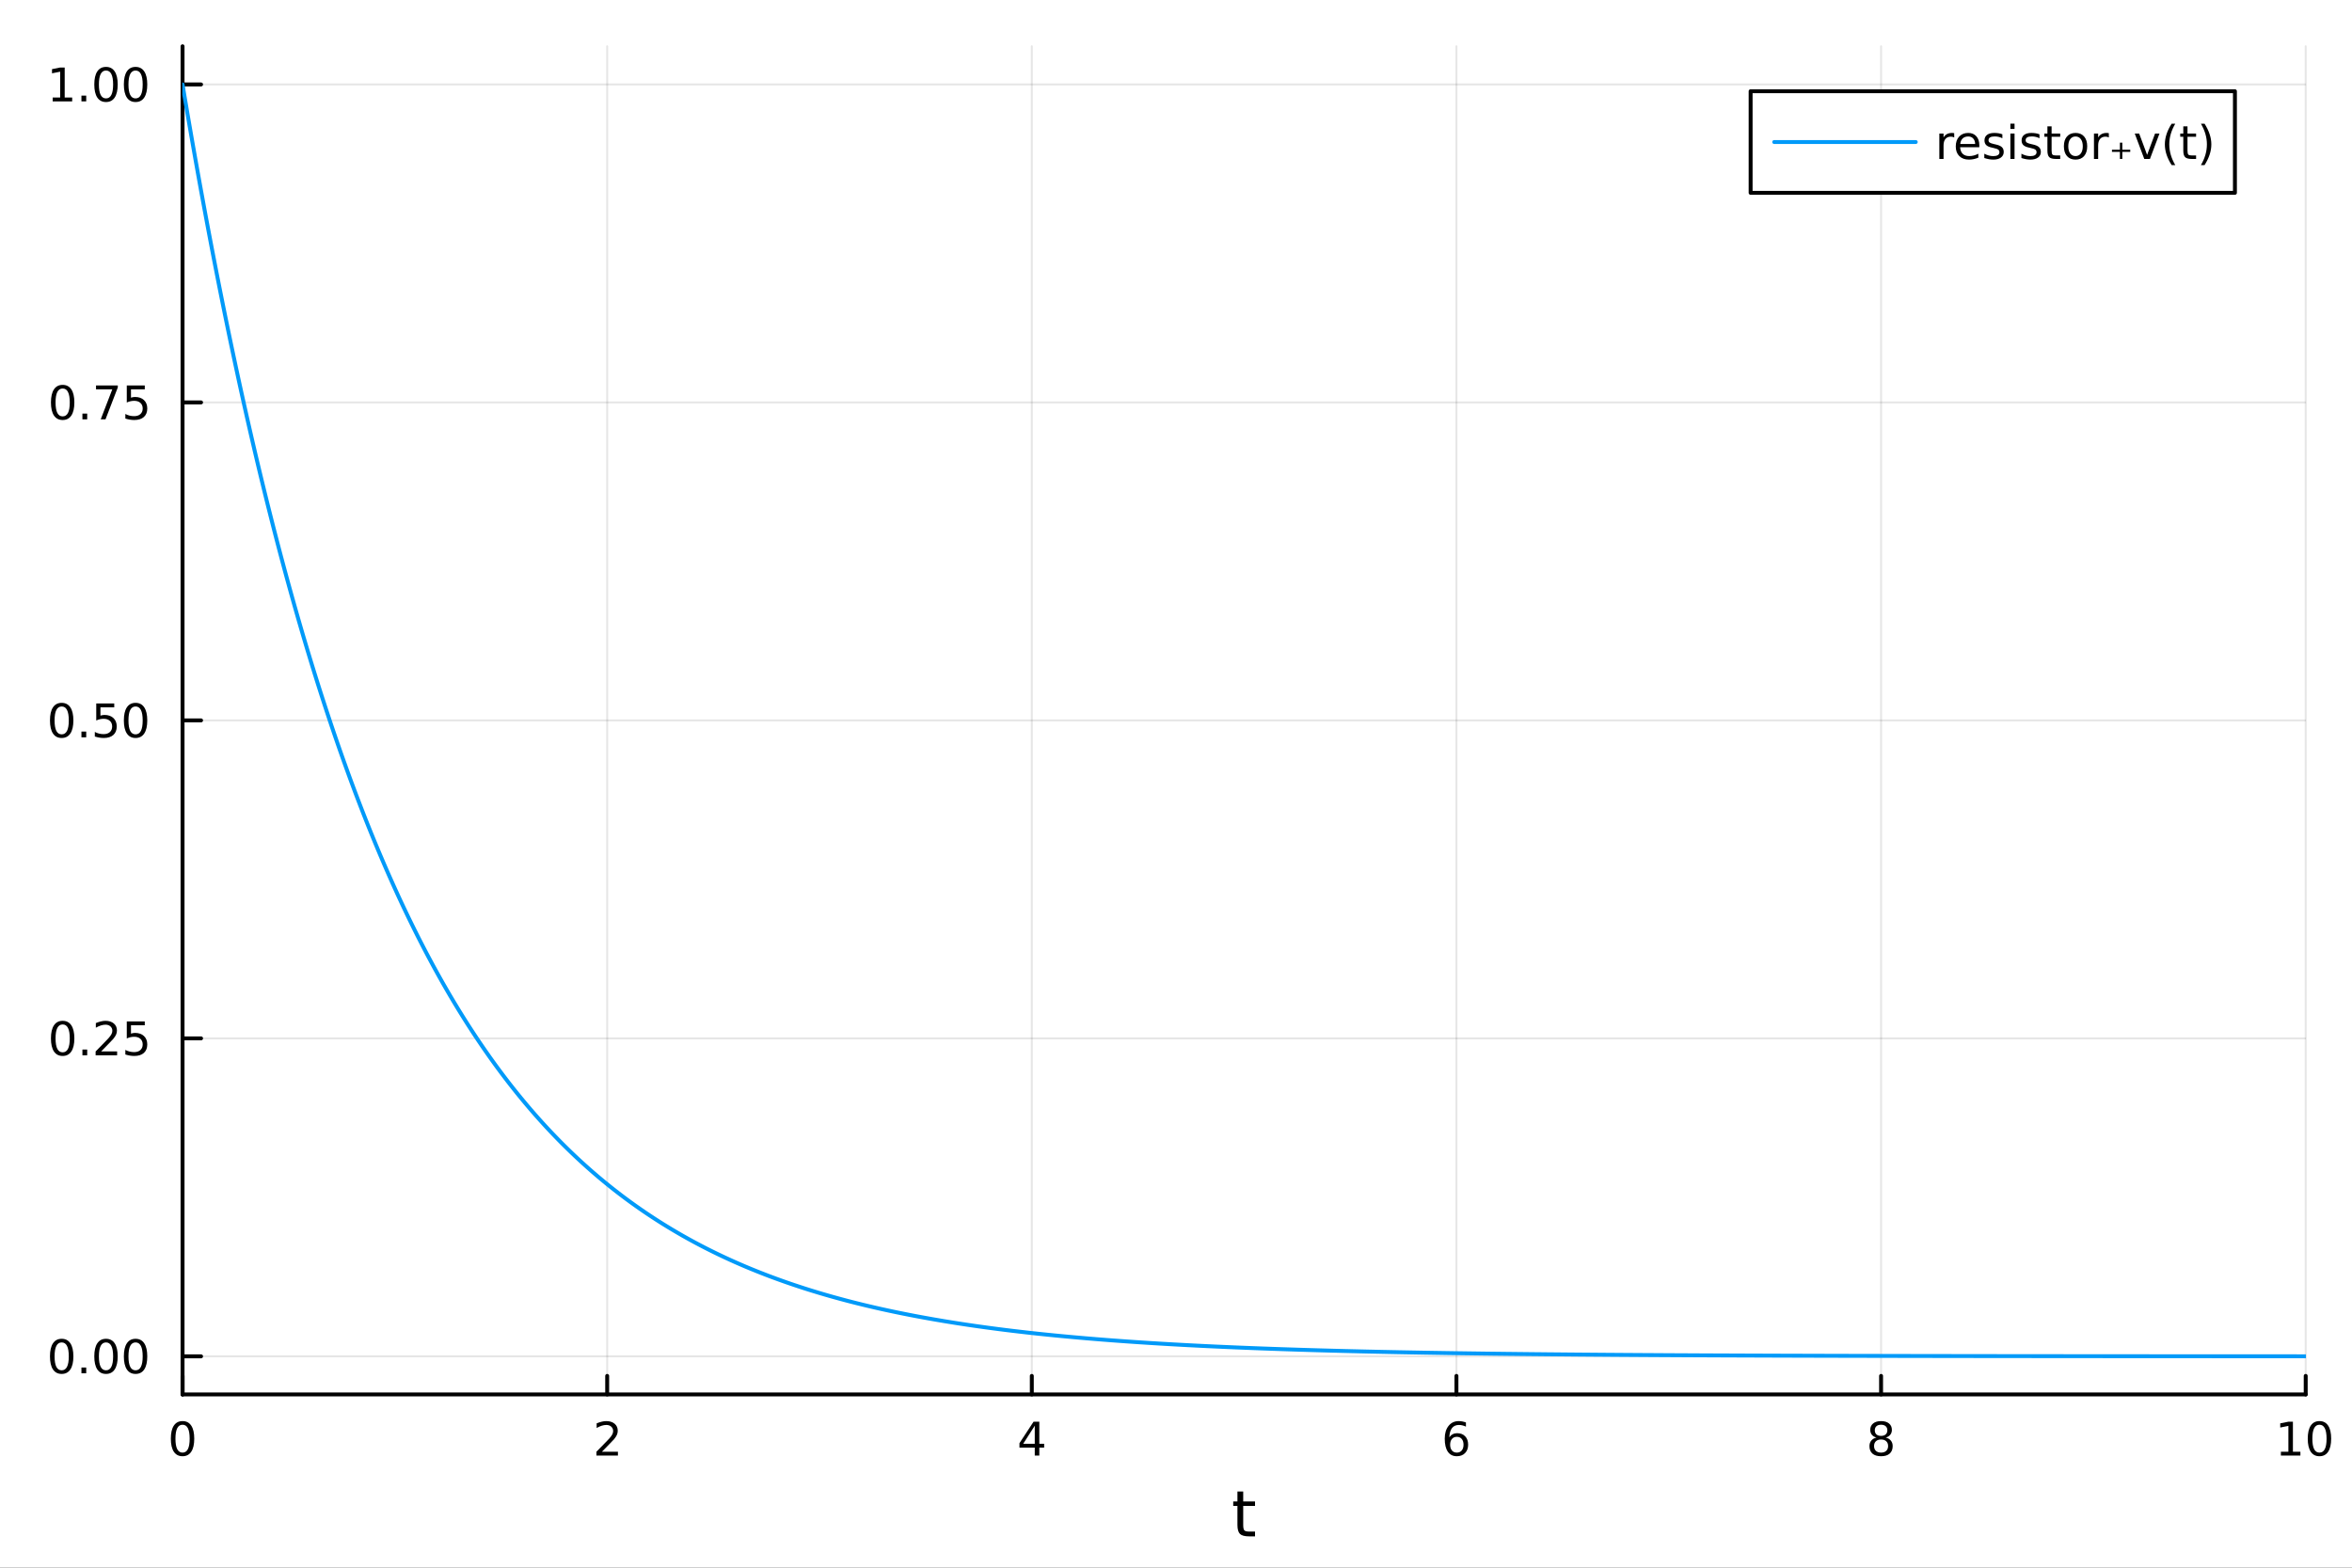 <?xml version="1.0" encoding="utf-8"?>
<svg xmlns="http://www.w3.org/2000/svg" xmlns:xlink="http://www.w3.org/1999/xlink" width="600" height="400" viewBox="0 0 2400 1600">
<rect x="0" y="0" width="2400" height="1600" fill="#333333" stroke="none"/>
<defs>
  <clipPath id="clip160">
    <rect x="0" y="0" width="2400" height="1600"/>
  </clipPath>
</defs>
<path clip-path="url(#clip160)" d="M0 1600 L2400 1600 L2400 0 L0 0  Z" fill="#ffffff" fill-rule="evenodd" fill-opacity="1"/>
<defs>
  <clipPath id="clip161">
    <rect x="480" y="0" width="1681" height="1600"/>
  </clipPath>
</defs>
<path clip-path="url(#clip160)" d="M186.274 1423.18 L2352.76 1423.18 L2352.76 47.244 L186.274 47.244  Z" fill="#ffffff" fill-rule="evenodd" fill-opacity="1"/>
<defs>
  <clipPath id="clip162">
    <rect x="186" y="47" width="2167" height="1377"/>
  </clipPath>
</defs>
<polyline clip-path="url(#clip162)" style="stroke:#000000; stroke-linecap:round; stroke-linejoin:round; stroke-width:2; stroke-opacity:0.1; fill:none" points="186.274,1423.18 186.274,47.244 "/>
<polyline clip-path="url(#clip162)" style="stroke:#000000; stroke-linecap:round; stroke-linejoin:round; stroke-width:2; stroke-opacity:0.1; fill:none" points="619.57,1423.18 619.57,47.244 "/>
<polyline clip-path="url(#clip162)" style="stroke:#000000; stroke-linecap:round; stroke-linejoin:round; stroke-width:2; stroke-opacity:0.1; fill:none" points="1052.87,1423.18 1052.87,47.244 "/>
<polyline clip-path="url(#clip162)" style="stroke:#000000; stroke-linecap:round; stroke-linejoin:round; stroke-width:2; stroke-opacity:0.1; fill:none" points="1486.16,1423.18 1486.16,47.244 "/>
<polyline clip-path="url(#clip162)" style="stroke:#000000; stroke-linecap:round; stroke-linejoin:round; stroke-width:2; stroke-opacity:0.1; fill:none" points="1919.46,1423.18 1919.46,47.244 "/>
<polyline clip-path="url(#clip162)" style="stroke:#000000; stroke-linecap:round; stroke-linejoin:round; stroke-width:2; stroke-opacity:0.1; fill:none" points="2352.76,1423.18 2352.76,47.244 "/>
<polyline clip-path="url(#clip160)" style="stroke:#000000; stroke-linecap:round; stroke-linejoin:round; stroke-width:4; stroke-opacity:1; fill:none" points="186.274,1423.18 2352.76,1423.18 "/>
<polyline clip-path="url(#clip160)" style="stroke:#000000; stroke-linecap:round; stroke-linejoin:round; stroke-width:4; stroke-opacity:1; fill:none" points="186.274,1423.18 186.274,1404.28 "/>
<polyline clip-path="url(#clip160)" style="stroke:#000000; stroke-linecap:round; stroke-linejoin:round; stroke-width:4; stroke-opacity:1; fill:none" points="619.57,1423.18 619.57,1404.28 "/>
<polyline clip-path="url(#clip160)" style="stroke:#000000; stroke-linecap:round; stroke-linejoin:round; stroke-width:4; stroke-opacity:1; fill:none" points="1052.87,1423.18 1052.87,1404.28 "/>
<polyline clip-path="url(#clip160)" style="stroke:#000000; stroke-linecap:round; stroke-linejoin:round; stroke-width:4; stroke-opacity:1; fill:none" points="1486.16,1423.18 1486.16,1404.28 "/>
<polyline clip-path="url(#clip160)" style="stroke:#000000; stroke-linecap:round; stroke-linejoin:round; stroke-width:4; stroke-opacity:1; fill:none" points="1919.46,1423.18 1919.46,1404.28 "/>
<polyline clip-path="url(#clip160)" style="stroke:#000000; stroke-linecap:round; stroke-linejoin:round; stroke-width:4; stroke-opacity:1; fill:none" points="2352.76,1423.18 2352.76,1404.28 "/>
<path clip-path="url(#clip160)" d="M186.274 1454.1 Q182.663 1454.1 180.834 1457.66 Q179.029 1461.2 179.029 1468.33 Q179.029 1475.44 180.834 1479.01 Q182.663 1482.55 186.274 1482.55 Q189.908 1482.55 191.714 1479.01 Q193.542 1475.44 193.542 1468.33 Q193.542 1461.2 191.714 1457.66 Q189.908 1454.1 186.274 1454.1 M186.274 1450.39 Q192.084 1450.39 195.14 1455 Q198.218 1459.58 198.218 1468.33 Q198.218 1477.06 195.14 1481.67 Q192.084 1486.25 186.274 1486.25 Q180.464 1486.25 177.385 1481.67 Q174.33 1477.06 174.33 1468.33 Q174.33 1459.58 177.385 1455 Q180.464 1450.39 186.274 1450.39 Z" fill="#000000" fill-rule="nonzero" fill-opacity="1" /><path clip-path="url(#clip160)" d="M614.223 1481.64 L630.543 1481.64 L630.543 1485.58 L608.598 1485.58 L608.598 1481.64 Q611.26 1478.89 615.844 1474.26 Q620.45 1469.61 621.631 1468.27 Q623.876 1465.74 624.756 1464.01 Q625.658 1462.25 625.658 1460.56 Q625.658 1457.8 623.714 1456.07 Q621.793 1454.33 618.691 1454.33 Q616.492 1454.33 614.038 1455.09 Q611.607 1455.86 608.83 1457.41 L608.83 1452.69 Q611.654 1451.55 614.107 1450.97 Q616.561 1450.39 618.598 1450.39 Q623.969 1450.39 627.163 1453.08 Q630.357 1455.77 630.357 1460.26 Q630.357 1462.39 629.547 1464.31 Q628.76 1466.2 626.654 1468.8 Q626.075 1469.47 622.973 1472.69 Q619.871 1475.88 614.223 1481.64 Z" fill="#000000" fill-rule="nonzero" fill-opacity="1" /><path clip-path="url(#clip160)" d="M1055.88 1455.09 L1044.07 1473.54 L1055.88 1473.54 L1055.88 1455.09 M1054.65 1451.02 L1060.53 1451.02 L1060.53 1473.54 L1065.46 1473.54 L1065.46 1477.43 L1060.53 1477.43 L1060.53 1485.58 L1055.88 1485.58 L1055.88 1477.43 L1040.27 1477.43 L1040.27 1472.92 L1054.65 1451.02 Z" fill="#000000" fill-rule="nonzero" fill-opacity="1" /><path clip-path="url(#clip160)" d="M1486.57 1466.44 Q1483.42 1466.44 1481.57 1468.59 Q1479.74 1470.74 1479.74 1474.49 Q1479.74 1478.22 1481.57 1480.39 Q1483.42 1482.55 1486.57 1482.55 Q1489.72 1482.55 1491.55 1480.39 Q1493.4 1478.22 1493.4 1474.49 Q1493.4 1470.74 1491.55 1468.59 Q1489.72 1466.44 1486.57 1466.44 M1495.85 1451.78 L1495.85 1456.04 Q1494.09 1455.21 1492.29 1454.77 Q1490.5 1454.33 1488.74 1454.33 Q1484.11 1454.33 1481.66 1457.45 Q1479.23 1460.58 1478.88 1466.9 Q1480.25 1464.89 1482.31 1463.82 Q1484.37 1462.73 1486.85 1462.73 Q1492.05 1462.73 1495.06 1465.9 Q1498.1 1469.05 1498.1 1474.49 Q1498.1 1479.82 1494.95 1483.03 Q1491.8 1486.25 1486.57 1486.25 Q1480.57 1486.25 1477.4 1481.67 Q1474.23 1477.06 1474.23 1468.33 Q1474.23 1460.14 1478.12 1455.28 Q1482.01 1450.39 1488.56 1450.39 Q1490.32 1450.39 1492.1 1450.74 Q1493.91 1451.09 1495.85 1451.78 Z" fill="#000000" fill-rule="nonzero" fill-opacity="1" /><path clip-path="url(#clip160)" d="M1919.46 1469.17 Q1916.13 1469.17 1914.2 1470.95 Q1912.31 1472.73 1912.31 1475.86 Q1912.31 1478.98 1914.2 1480.77 Q1916.13 1482.55 1919.46 1482.55 Q1922.79 1482.55 1924.71 1480.77 Q1926.64 1478.96 1926.64 1475.86 Q1926.64 1472.73 1924.71 1470.95 Q1922.82 1469.17 1919.46 1469.17 M1914.78 1467.18 Q1911.77 1466.44 1910.08 1464.38 Q1908.42 1462.32 1908.42 1459.35 Q1908.42 1455.21 1911.36 1452.8 Q1914.32 1450.39 1919.46 1450.39 Q1924.62 1450.39 1927.56 1452.8 Q1930.5 1455.21 1930.5 1459.35 Q1930.5 1462.32 1928.81 1464.38 Q1927.14 1466.44 1924.16 1467.18 Q1927.54 1467.96 1929.41 1470.26 Q1931.31 1472.55 1931.31 1475.86 Q1931.31 1480.88 1928.23 1483.57 Q1925.18 1486.25 1919.46 1486.25 Q1913.74 1486.25 1910.66 1483.57 Q1907.61 1480.88 1907.61 1475.86 Q1907.61 1472.55 1909.51 1470.26 Q1911.4 1467.96 1914.78 1467.18 M1913.07 1459.79 Q1913.07 1462.48 1914.74 1463.98 Q1916.43 1465.49 1919.46 1465.49 Q1922.47 1465.49 1924.16 1463.98 Q1925.87 1462.48 1925.87 1459.79 Q1925.87 1457.11 1924.16 1455.6 Q1922.47 1454.1 1919.46 1454.1 Q1916.43 1454.1 1914.74 1455.6 Q1913.07 1457.11 1913.07 1459.79 Z" fill="#000000" fill-rule="nonzero" fill-opacity="1" /><path clip-path="url(#clip160)" d="M2327.44 1481.64 L2335.08 1481.64 L2335.08 1455.28 L2326.77 1456.95 L2326.77 1452.69 L2335.04 1451.02 L2339.71 1451.02 L2339.71 1481.64 L2347.35 1481.64 L2347.35 1485.58 L2327.44 1485.58 L2327.44 1481.64 Z" fill="#000000" fill-rule="nonzero" fill-opacity="1" /><path clip-path="url(#clip160)" d="M2366.8 1454.1 Q2363.18 1454.1 2361.36 1457.66 Q2359.55 1461.2 2359.55 1468.33 Q2359.55 1475.44 2361.36 1479.01 Q2363.18 1482.55 2366.8 1482.55 Q2370.43 1482.55 2372.23 1479.01 Q2374.06 1475.44 2374.06 1468.33 Q2374.06 1461.2 2372.23 1457.66 Q2370.43 1454.1 2366.8 1454.1 M2366.8 1450.39 Q2372.61 1450.39 2375.66 1455 Q2378.74 1459.58 2378.74 1468.33 Q2378.74 1477.06 2375.66 1481.67 Q2372.61 1486.25 2366.8 1486.25 Q2360.99 1486.25 2357.91 1481.67 Q2354.85 1477.06 2354.85 1468.33 Q2354.85 1459.58 2357.91 1455 Q2360.99 1450.39 2366.8 1450.39 Z" fill="#000000" fill-rule="nonzero" fill-opacity="1" /><path clip-path="url(#clip160)" d="M1268.58 1522.27 L1268.58 1532.4 L1280.64 1532.4 L1280.64 1536.95 L1268.58 1536.95 L1268.58 1556.3 Q1268.58 1560.66 1269.75 1561.9 Q1270.96 1563.14 1274.62 1563.14 L1280.64 1563.14 L1280.64 1568.04 L1274.62 1568.04 Q1267.84 1568.04 1265.27 1565.53 Q1262.69 1562.98 1262.69 1556.3 L1262.69 1536.95 L1258.39 1536.95 L1258.39 1532.4 L1262.69 1532.4 L1262.69 1522.27 L1268.58 1522.27 Z" fill="#000000" fill-rule="nonzero" fill-opacity="1" /><polyline clip-path="url(#clip162)" style="stroke:#000000; stroke-linecap:round; stroke-linejoin:round; stroke-width:2; stroke-opacity:0.1; fill:none" points="186.274,1384.3 2352.76,1384.3 "/>
<polyline clip-path="url(#clip162)" style="stroke:#000000; stroke-linecap:round; stroke-linejoin:round; stroke-width:2; stroke-opacity:0.1; fill:none" points="186.274,1059.77 2352.76,1059.77 "/>
<polyline clip-path="url(#clip162)" style="stroke:#000000; stroke-linecap:round; stroke-linejoin:round; stroke-width:2; stroke-opacity:0.1; fill:none" points="186.274,735.242 2352.76,735.242 "/>
<polyline clip-path="url(#clip162)" style="stroke:#000000; stroke-linecap:round; stroke-linejoin:round; stroke-width:2; stroke-opacity:0.1; fill:none" points="186.274,410.714 2352.76,410.714 "/>
<polyline clip-path="url(#clip162)" style="stroke:#000000; stroke-linecap:round; stroke-linejoin:round; stroke-width:2; stroke-opacity:0.1; fill:none" points="186.274,86.186 2352.76,86.186 "/>
<polyline clip-path="url(#clip160)" style="stroke:#000000; stroke-linecap:round; stroke-linejoin:round; stroke-width:4; stroke-opacity:1; fill:none" points="186.274,1423.18 186.274,47.244 "/>
<polyline clip-path="url(#clip160)" style="stroke:#000000; stroke-linecap:round; stroke-linejoin:round; stroke-width:4; stroke-opacity:1; fill:none" points="186.274,1384.3 205.172,1384.3 "/>
<polyline clip-path="url(#clip160)" style="stroke:#000000; stroke-linecap:round; stroke-linejoin:round; stroke-width:4; stroke-opacity:1; fill:none" points="186.274,1059.77 205.172,1059.77 "/>
<polyline clip-path="url(#clip160)" style="stroke:#000000; stroke-linecap:round; stroke-linejoin:round; stroke-width:4; stroke-opacity:1; fill:none" points="186.274,735.242 205.172,735.242 "/>
<polyline clip-path="url(#clip160)" style="stroke:#000000; stroke-linecap:round; stroke-linejoin:round; stroke-width:4; stroke-opacity:1; fill:none" points="186.274,410.714 205.172,410.714 "/>
<polyline clip-path="url(#clip160)" style="stroke:#000000; stroke-linecap:round; stroke-linejoin:round; stroke-width:4; stroke-opacity:1; fill:none" points="186.274,86.186 205.172,86.186 "/>
<path clip-path="url(#clip160)" d="M62.937 1370.1 Q59.325 1370.1 57.497 1373.66 Q55.691 1377.2 55.691 1384.33 Q55.691 1391.44 57.497 1395.01 Q59.325 1398.55 62.937 1398.55 Q66.571 1398.55 68.376 1395.01 Q70.205 1391.44 70.205 1384.33 Q70.205 1377.2 68.376 1373.66 Q66.571 1370.1 62.937 1370.1 M62.937 1366.39 Q68.747 1366.39 71.802 1371 Q74.881 1375.58 74.881 1384.33 Q74.881 1393.06 71.802 1397.67 Q68.747 1402.25 62.937 1402.25 Q57.126 1402.25 54.048 1397.67 Q50.992 1393.06 50.992 1384.33 Q50.992 1375.58 54.048 1371 Q57.126 1366.39 62.937 1366.39 Z" fill="#000000" fill-rule="nonzero" fill-opacity="1" /><path clip-path="url(#clip160)" d="M83.098 1395.7 L87.983 1395.7 L87.983 1401.58 L83.098 1401.58 L83.098 1395.7 Z" fill="#000000" fill-rule="nonzero" fill-opacity="1" /><path clip-path="url(#clip160)" d="M108.168 1370.1 Q104.557 1370.1 102.728 1373.66 Q100.922 1377.2 100.922 1384.33 Q100.922 1391.44 102.728 1395.01 Q104.557 1398.55 108.168 1398.55 Q111.802 1398.55 113.608 1395.01 Q115.436 1391.44 115.436 1384.33 Q115.436 1377.2 113.608 1373.66 Q111.802 1370.1 108.168 1370.1 M108.168 1366.39 Q113.978 1366.39 117.033 1371 Q120.112 1375.58 120.112 1384.33 Q120.112 1393.06 117.033 1397.67 Q113.978 1402.25 108.168 1402.25 Q102.358 1402.25 99.279 1397.67 Q96.223 1393.06 96.223 1384.33 Q96.223 1375.58 99.279 1371 Q102.358 1366.39 108.168 1366.39 Z" fill="#000000" fill-rule="nonzero" fill-opacity="1" /><path clip-path="url(#clip160)" d="M138.33 1370.1 Q134.719 1370.1 132.89 1373.66 Q131.084 1377.2 131.084 1384.33 Q131.084 1391.44 132.89 1395.01 Q134.719 1398.55 138.33 1398.55 Q141.964 1398.55 143.769 1395.01 Q145.598 1391.44 145.598 1384.33 Q145.598 1377.2 143.769 1373.66 Q141.964 1370.1 138.33 1370.1 M138.33 1366.39 Q144.14 1366.39 147.195 1371 Q150.274 1375.58 150.274 1384.33 Q150.274 1393.06 147.195 1397.67 Q144.14 1402.25 138.33 1402.25 Q132.519 1402.25 129.441 1397.67 Q126.385 1393.06 126.385 1384.33 Q126.385 1375.58 129.441 1371 Q132.519 1366.39 138.33 1366.39 Z" fill="#000000" fill-rule="nonzero" fill-opacity="1" /><path clip-path="url(#clip160)" d="M63.932 1045.57 Q60.321 1045.57 58.492 1049.13 Q56.687 1052.68 56.687 1059.81 Q56.687 1066.91 58.492 1070.48 Q60.321 1074.02 63.932 1074.02 Q67.566 1074.02 69.372 1070.48 Q71.2 1066.91 71.2 1059.81 Q71.2 1052.68 69.372 1049.13 Q67.566 1045.57 63.932 1045.57 M63.932 1041.87 Q69.742 1041.87 72.798 1046.47 Q75.876 1051.06 75.876 1059.81 Q75.876 1068.53 72.798 1073.14 Q69.742 1077.72 63.932 1077.72 Q58.122 1077.72 55.043 1073.14 Q51.987 1068.53 51.987 1059.81 Q51.987 1051.06 55.043 1046.47 Q58.122 1041.87 63.932 1041.87 Z" fill="#000000" fill-rule="nonzero" fill-opacity="1" /><path clip-path="url(#clip160)" d="M84.094 1071.17 L88.978 1071.17 L88.978 1077.05 L84.094 1077.05 L84.094 1071.17 Z" fill="#000000" fill-rule="nonzero" fill-opacity="1" /><path clip-path="url(#clip160)" d="M103.191 1073.12 L119.51 1073.12 L119.51 1077.05 L97.566 1077.05 L97.566 1073.12 Q100.228 1070.36 104.811 1065.73 Q109.418 1061.08 110.598 1059.74 Q112.844 1057.21 113.723 1055.48 Q114.626 1053.72 114.626 1052.03 Q114.626 1049.27 112.682 1047.54 Q110.76 1045.8 107.658 1045.8 Q105.459 1045.8 103.006 1046.56 Q100.575 1047.33 97.797 1048.88 L97.797 1044.16 Q100.621 1043.02 103.075 1042.44 Q105.529 1041.87 107.566 1041.87 Q112.936 1041.87 116.131 1044.55 Q119.325 1047.24 119.325 1051.73 Q119.325 1053.86 118.515 1055.78 Q117.728 1057.68 115.621 1060.27 Q115.043 1060.94 111.941 1064.16 Q108.839 1067.35 103.191 1073.12 Z" fill="#000000" fill-rule="nonzero" fill-opacity="1" /><path clip-path="url(#clip160)" d="M129.371 1042.49 L147.728 1042.49 L147.728 1046.43 L133.654 1046.43 L133.654 1054.9 Q134.672 1054.55 135.691 1054.39 Q136.709 1054.2 137.728 1054.2 Q143.515 1054.2 146.894 1057.38 Q150.274 1060.55 150.274 1065.96 Q150.274 1071.54 146.802 1074.64 Q143.33 1077.72 137.01 1077.72 Q134.834 1077.72 132.566 1077.35 Q130.32 1076.98 127.913 1076.24 L127.913 1071.54 Q129.996 1072.68 132.219 1073.23 Q134.441 1073.79 136.918 1073.79 Q140.922 1073.79 143.26 1071.68 Q145.598 1069.57 145.598 1065.96 Q145.598 1062.35 143.26 1060.25 Q140.922 1058.14 136.918 1058.14 Q135.043 1058.14 133.168 1058.56 Q131.316 1058.97 129.371 1059.85 L129.371 1042.49 Z" fill="#000000" fill-rule="nonzero" fill-opacity="1" /><path clip-path="url(#clip160)" d="M62.937 721.041 Q59.325 721.041 57.497 724.606 Q55.691 728.148 55.691 735.277 Q55.691 742.384 57.497 745.948 Q59.325 749.49 62.937 749.49 Q66.571 749.49 68.376 745.948 Q70.205 742.384 70.205 735.277 Q70.205 728.148 68.376 724.606 Q66.571 721.041 62.937 721.041 M62.937 717.338 Q68.747 717.338 71.802 721.944 Q74.881 726.527 74.881 735.277 Q74.881 744.004 71.802 748.61 Q68.747 753.194 62.937 753.194 Q57.126 753.194 54.048 748.61 Q50.992 744.004 50.992 735.277 Q50.992 726.527 54.048 721.944 Q57.126 717.338 62.937 717.338 Z" fill="#000000" fill-rule="nonzero" fill-opacity="1" /><path clip-path="url(#clip160)" d="M83.098 746.643 L87.983 746.643 L87.983 752.522 L83.098 752.522 L83.098 746.643 Z" fill="#000000" fill-rule="nonzero" fill-opacity="1" /><path clip-path="url(#clip160)" d="M98.214 717.962 L116.57 717.962 L116.57 721.898 L102.496 721.898 L102.496 730.37 Q103.515 730.023 104.534 729.861 Q105.552 729.675 106.571 729.675 Q112.358 729.675 115.737 732.847 Q119.117 736.018 119.117 741.435 Q119.117 747.013 115.645 750.115 Q112.172 753.194 105.853 753.194 Q103.677 753.194 101.409 752.823 Q99.163 752.453 96.756 751.712 L96.756 747.013 Q98.839 748.148 101.061 748.703 Q103.284 749.259 105.76 749.259 Q109.765 749.259 112.103 747.152 Q114.441 745.046 114.441 741.435 Q114.441 737.824 112.103 735.717 Q109.765 733.611 105.76 733.611 Q103.885 733.611 102.01 734.027 Q100.159 734.444 98.214 735.324 L98.214 717.962 Z" fill="#000000" fill-rule="nonzero" fill-opacity="1" /><path clip-path="url(#clip160)" d="M138.33 721.041 Q134.719 721.041 132.89 724.606 Q131.084 728.148 131.084 735.277 Q131.084 742.384 132.89 745.948 Q134.719 749.49 138.33 749.49 Q141.964 749.49 143.769 745.948 Q145.598 742.384 145.598 735.277 Q145.598 728.148 143.769 724.606 Q141.964 721.041 138.33 721.041 M138.33 717.338 Q144.14 717.338 147.195 721.944 Q150.274 726.527 150.274 735.277 Q150.274 744.004 147.195 748.61 Q144.14 753.194 138.33 753.194 Q132.519 753.194 129.441 748.61 Q126.385 744.004 126.385 735.277 Q126.385 726.527 129.441 721.944 Q132.519 717.338 138.33 717.338 Z" fill="#000000" fill-rule="nonzero" fill-opacity="1" /><path clip-path="url(#clip160)" d="M63.932 396.513 Q60.321 396.513 58.492 400.078 Q56.687 403.619 56.687 410.749 Q56.687 417.855 58.492 421.42 Q60.321 424.962 63.932 424.962 Q67.566 424.962 69.372 421.42 Q71.2 417.855 71.2 410.749 Q71.2 403.619 69.372 400.078 Q67.566 396.513 63.932 396.513 M63.932 392.809 Q69.742 392.809 72.798 397.416 Q75.876 401.999 75.876 410.749 Q75.876 419.476 72.798 424.082 Q69.742 428.665 63.932 428.665 Q58.122 428.665 55.043 424.082 Q51.987 419.476 51.987 410.749 Q51.987 401.999 55.043 397.416 Q58.122 392.809 63.932 392.809 Z" fill="#000000" fill-rule="nonzero" fill-opacity="1" /><path clip-path="url(#clip160)" d="M84.094 422.114 L88.978 422.114 L88.978 427.994 L84.094 427.994 L84.094 422.114 Z" fill="#000000" fill-rule="nonzero" fill-opacity="1" /><path clip-path="url(#clip160)" d="M97.983 393.434 L120.205 393.434 L120.205 395.425 L107.658 427.994 L102.774 427.994 L114.58 397.369 L97.983 397.369 L97.983 393.434 Z" fill="#000000" fill-rule="nonzero" fill-opacity="1" /><path clip-path="url(#clip160)" d="M129.371 393.434 L147.728 393.434 L147.728 397.369 L133.654 397.369 L133.654 405.841 Q134.672 405.494 135.691 405.332 Q136.709 405.147 137.728 405.147 Q143.515 405.147 146.894 408.318 Q150.274 411.49 150.274 416.906 Q150.274 422.485 146.802 425.587 Q143.33 428.665 137.01 428.665 Q134.834 428.665 132.566 428.295 Q130.32 427.925 127.913 427.184 L127.913 422.485 Q129.996 423.619 132.219 424.175 Q134.441 424.73 136.918 424.73 Q140.922 424.73 143.26 422.624 Q145.598 420.517 145.598 416.906 Q145.598 413.295 143.26 411.189 Q140.922 409.082 136.918 409.082 Q135.043 409.082 133.168 409.499 Q131.316 409.915 129.371 410.795 L129.371 393.434 Z" fill="#000000" fill-rule="nonzero" fill-opacity="1" /><path clip-path="url(#clip160)" d="M53.747 99.531 L61.386 99.531 L61.386 73.165 L53.075 74.832 L53.075 70.572 L61.339 68.906 L66.015 68.906 L66.015 99.531 L73.654 99.531 L73.654 103.466 L53.747 103.466 L53.747 99.531 Z" fill="#000000" fill-rule="nonzero" fill-opacity="1" /><path clip-path="url(#clip160)" d="M83.098 97.586 L87.983 97.586 L87.983 103.466 L83.098 103.466 L83.098 97.586 Z" fill="#000000" fill-rule="nonzero" fill-opacity="1" /><path clip-path="url(#clip160)" d="M108.168 71.984 Q104.557 71.984 102.728 75.549 Q100.922 79.091 100.922 86.22 Q100.922 93.327 102.728 96.892 Q104.557 100.433 108.168 100.433 Q111.802 100.433 113.608 96.892 Q115.436 93.327 115.436 86.22 Q115.436 79.091 113.608 75.549 Q111.802 71.984 108.168 71.984 M108.168 68.281 Q113.978 68.281 117.033 72.887 Q120.112 77.47 120.112 86.22 Q120.112 94.947 117.033 99.554 Q113.978 104.137 108.168 104.137 Q102.358 104.137 99.279 99.554 Q96.223 94.947 96.223 86.22 Q96.223 77.47 99.279 72.887 Q102.358 68.281 108.168 68.281 Z" fill="#000000" fill-rule="nonzero" fill-opacity="1" /><path clip-path="url(#clip160)" d="M138.33 71.984 Q134.719 71.984 132.89 75.549 Q131.084 79.091 131.084 86.22 Q131.084 93.327 132.89 96.892 Q134.719 100.433 138.33 100.433 Q141.964 100.433 143.769 96.892 Q145.598 93.327 145.598 86.22 Q145.598 79.091 143.769 75.549 Q141.964 71.984 138.33 71.984 M138.33 68.281 Q144.14 68.281 147.195 72.887 Q150.274 77.47 150.274 86.22 Q150.274 94.947 147.195 99.554 Q144.14 104.137 138.33 104.137 Q132.519 104.137 129.441 99.554 Q126.385 94.947 126.385 86.22 Q126.385 77.47 129.441 72.887 Q132.519 68.281 138.33 68.281 Z" fill="#000000" fill-rule="nonzero" fill-opacity="1" /><polyline clip-path="url(#clip162)" style="stroke:#009af9; stroke-linecap:round; stroke-linejoin:round; stroke-width:4; stroke-opacity:1; fill:none" points="186.274,86.186 188.443,99.115 190.611,111.916 192.78,124.589 194.949,137.135 197.117,149.557 199.286,161.855 201.455,174.031 203.623,186.085 205.792,198.02 207.961,209.835 210.129,221.533 212.298,233.114 214.466,244.58 216.635,255.932 218.804,267.17 220.972,278.297 223.141,289.313 225.31,300.219 227.478,311.017 229.647,321.707 231.816,332.29 233.984,342.768 236.153,353.142 238.322,363.412 240.49,373.58 242.659,383.647 244.828,393.614 246.996,403.481 249.165,413.25 251.334,422.922 253.502,432.497 255.671,441.977 257.839,451.363 260.008,460.655 262.177,469.855 264.345,478.962 266.514,487.98 268.683,496.907 270.851,505.745 273.02,514.496 275.189,523.159 277.357,531.736 279.526,540.228 281.695,548.635 283.863,556.958 286.032,565.199 288.201,573.357 290.369,581.434 292.538,589.431 294.707,597.348 296.875,605.186 299.044,612.946 301.212,620.628 303.381,628.234 305.55,635.764 307.718,643.22 309.887,650.601 312.056,657.908 314.224,665.143 316.393,672.306 318.562,679.398 320.73,686.419 322.899,693.37 325.068,700.252 327.236,707.065 329.405,713.811 331.574,720.489 333.742,727.101 335.911,733.646 338.08,740.127 340.248,746.543 342.417,752.895 344.585,759.184 346.754,765.41 348.923,771.573 351.091,777.676 353.26,783.717 355.429,789.699 357.597,795.621 359.766,801.484 361.935,807.288 364.103,813.036 366.272,818.726 368.441,824.359 370.609,829.937 372.778,835.459 374.947,840.925 377.115,846.337 379.284,851.696 381.453,857.001 383.621,862.253 385.79,867.453 387.959,872.601 390.127,877.697 392.296,882.743 394.464,887.739 396.633,892.685 398.802,897.581 400.97,902.428 403.139,907.227 405.308,911.979 407.476,916.682 409.645,921.339 411.814,925.95 413.982,930.514 416.151,935.034 418.32,939.508 420.488,943.938 422.657,948.324 424.826,952.666 426.994,956.966 429.163,961.223 431.332,965.438 433.5,969.61 435.669,973.74 437.837,977.83 440.006,981.878 442.175,985.886 444.343,989.855 446.512,993.784 448.681,997.674 450.849,1001.53 453.018,1005.34 455.187,1009.11 457.355,1012.85 459.524,1016.55 461.693,1020.21 463.861,1023.84 466.03,1027.43 468.199,1030.98 470.367,1034.5 472.536,1037.98 474.705,1041.43 476.873,1044.85 479.042,1048.23 481.21,1051.57 483.379,1054.89 485.548,1058.17 487.716,1061.41 489.885,1064.63 492.054,1067.81 494.222,1070.97 496.391,1074.09 498.56,1077.18 500.728,1080.24 502.897,1083.27 505.066,1086.27 507.234,1089.24 509.403,1092.17 511.572,1095.08 513.74,1097.96 515.909,1100.82 518.078,1103.64 520.246,1106.44 522.415,1109.2 524.583,1111.94 526.752,1114.66 528.921,1117.34 531.089,1120 533.258,1122.63 535.427,1125.24 537.595,1127.82 539.764,1130.38 541.933,1132.91 544.101,1135.41 546.27,1137.89 548.439,1140.34 550.607,1142.77 552.776,1145.18 554.945,1147.56 557.113,1149.91 559.282,1152.25 561.451,1154.56 563.619,1156.85 565.788,1159.11 567.956,1161.35 570.125,1163.57 572.294,1165.77 574.462,1167.95 576.631,1170.1 578.8,1172.23 580.968,1174.34 583.137,1176.44 585.306,1178.51 587.474,1180.56 589.643,1182.59 591.812,1184.6 593.98,1186.59 596.149,1188.56 598.318,1190.51 600.486,1192.44 602.655,1194.35 604.824,1196.24 606.992,1198.11 609.161,1199.97 611.33,1201.81 613.498,1203.62 615.667,1205.42 617.835,1207.21 620.004,1208.97 622.173,1210.72 624.341,1212.45 626.51,1214.16 628.679,1215.85 630.847,1217.53 633.016,1219.19 635.185,1220.84 637.353,1222.46 639.522,1224.08 641.691,1225.67 643.859,1227.25 646.028,1228.81 648.197,1230.36 650.365,1231.89 652.534,1233.41 654.703,1234.91 656.871,1236.4 659.04,1237.87 661.208,1239.33 663.377,1240.77 665.546,1242.2 667.714,1243.62 669.883,1245.02 672.052,1246.4 674.22,1247.78 676.389,1249.14 678.558,1250.48 680.726,1251.81 682.895,1253.13 685.064,1254.44 687.232,1255.73 689.401,1257.01 691.57,1258.28 693.738,1259.54 695.907,1260.79 698.076,1262.02 700.244,1263.23 702.413,1264.44 704.581,1265.63 706.75,1266.81 708.919,1267.99 711.087,1269.14 713.256,1270.29 715.425,1271.43 717.593,1272.55 719.762,1273.67 721.931,1274.77 724.099,1275.86 726.268,1276.94 728.437,1278.01 730.605,1279.07 732.774,1280.12 734.943,1281.15 737.111,1282.18 739.28,1283.2 741.449,1284.21 743.617,1285.2 745.786,1286.19 747.954,1287.17 750.123,1288.14 752.292,1289.09 754.46,1290.04 756.629,1290.98 758.798,1291.91 760.966,1292.83 763.135,1293.74 765.304,1294.64 767.472,1295.53 769.641,1296.41 771.81,1297.29 773.978,1298.15 776.147,1299.01 778.316,1299.86 780.484,1300.7 782.653,1301.53 784.822,1302.36 786.99,1303.17 789.159,1303.98 791.328,1304.78 793.496,1305.57 795.665,1306.35 797.833,1307.13 800.002,1307.9 802.171,1308.66 804.339,1309.41 806.508,1310.16 808.677,1310.9 810.845,1311.63 813.014,1312.35 815.183,1313.07 817.351,1313.78 819.52,1314.49 821.689,1315.18 823.857,1315.87 826.026,1316.55 828.195,1317.23 830.363,1317.89 832.532,1318.55 834.701,1319.21 836.869,1319.86 839.038,1320.5 841.206,1321.14 843.375,1321.77 845.544,1322.39 847.712,1323.01 849.881,1323.62 852.05,1324.22 854.218,1324.82 856.387,1325.41 858.556,1326 860.724,1326.58 862.893,1327.16 865.062,1327.73 867.23,1328.29 869.399,1328.85 871.568,1329.4 873.736,1329.95 875.905,1330.49 878.074,1331.02 880.242,1331.56 882.411,1332.08 884.579,1332.6 886.748,1333.11 888.917,1333.62 891.085,1334.13 893.254,1334.63 895.423,1335.12 897.591,1335.61 899.76,1336.1 901.929,1336.57 904.097,1337.05 906.266,1337.52 908.435,1337.98 910.603,1338.45 912.772,1338.9 914.941,1339.35 917.109,1339.8 919.278,1340.24 921.447,1340.68 923.615,1341.11 925.784,1341.54 927.952,1341.97 930.121,1342.39 932.29,1342.81 934.458,1343.22 936.627,1343.63 938.796,1344.03 940.964,1344.43 943.133,1344.83 945.302,1345.22 947.47,1345.61 949.639,1346 951.808,1346.38 953.976,1346.76 956.145,1347.13 958.314,1347.5 960.482,1347.87 962.651,1348.24 964.82,1348.6 966.988,1348.95 969.157,1349.3 971.326,1349.65 973.494,1350 975.663,1350.34 977.831,1350.68 980,1351.01 982.169,1351.34 984.337,1351.67 986.506,1352 988.675,1352.32 990.843,1352.64 993.012,1352.95 995.181,1353.27 997.349,1353.58 999.518,1353.88 1001.69,1354.18 1003.86,1354.49 1006.02,1354.78 1008.19,1355.08 1010.36,1355.37 1012.53,1355.66 1014.7,1355.94 1016.87,1356.23 1019.04,1356.51 1021.2,1356.78 1023.37,1357.06 1025.54,1357.33 1027.71,1357.6 1029.88,1357.86 1032.05,1358.13 1034.22,1358.39 1036.39,1358.64 1038.55,1358.9 1040.72,1359.15 1042.89,1359.4 1045.06,1359.65 1047.23,1359.9 1049.4,1360.14 1051.57,1360.38 1053.73,1360.62 1055.9,1360.85 1058.07,1361.09 1060.24,1361.32 1062.41,1361.54 1064.58,1361.77 1066.75,1361.99 1068.91,1362.22 1071.08,1362.43 1073.25,1362.65 1075.42,1362.87 1077.59,1363.08 1079.76,1363.29 1081.93,1363.5 1084.1,1363.71 1086.26,1363.91 1088.43,1364.11 1090.6,1364.31 1092.77,1364.51 1094.94,1364.71 1097.11,1364.9 1099.28,1365.09 1101.44,1365.29 1103.61,1365.47 1105.78,1365.66 1107.95,1365.85 1110.12,1366.03 1112.29,1366.21 1114.46,1366.39 1116.63,1366.57 1118.79,1366.75 1120.96,1366.92 1123.13,1367.1 1125.3,1367.27 1127.47,1367.44 1129.64,1367.61 1131.81,1367.77 1133.97,1367.94 1136.14,1368.1 1138.31,1368.26 1140.48,1368.42 1142.65,1368.58 1144.82,1368.74 1146.99,1368.89 1149.15,1369.05 1151.32,1369.2 1153.49,1369.35 1155.66,1369.5 1157.83,1369.65 1160,1369.79 1162.17,1369.94 1164.34,1370.08 1166.5,1370.22 1168.67,1370.36 1170.84,1370.5 1173.01,1370.64 1175.18,1370.78 1177.35,1370.91 1179.52,1371.04 1181.68,1371.18 1183.85,1371.31 1186.02,1371.44 1188.19,1371.57 1190.36,1371.69 1192.53,1371.82 1194.7,1371.94 1196.87,1372.07 1199.03,1372.19 1201.2,1372.31 1203.37,1372.43 1205.54,1372.55 1207.71,1372.66 1209.88,1372.78 1212.05,1372.9 1214.21,1373.01 1216.38,1373.12 1218.55,1373.23 1220.72,1373.34 1222.89,1373.45 1225.06,1373.56 1227.23,1373.67 1229.39,1373.77 1231.56,1373.88 1233.73,1373.98 1235.9,1374.08 1238.07,1374.19 1240.24,1374.29 1242.41,1374.39 1244.58,1374.48 1246.74,1374.58 1248.91,1374.68 1251.08,1374.77 1253.25,1374.87 1255.42,1374.96 1257.59,1375.05 1259.76,1375.15 1261.92,1375.24 1264.09,1375.33 1266.26,1375.42 1268.43,1375.5 1270.6,1375.59 1272.77,1375.68 1274.94,1375.76 1277.11,1375.85 1279.27,1375.93 1281.44,1376.01 1283.61,1376.09 1285.78,1376.18 1287.95,1376.26 1290.12,1376.34 1292.29,1376.41 1294.45,1376.49 1296.62,1376.57 1298.79,1376.65 1300.96,1376.72 1303.13,1376.8 1305.3,1376.87 1307.47,1376.95 1309.63,1377.02 1311.8,1377.09 1313.97,1377.16 1316.14,1377.23 1318.31,1377.3 1320.48,1377.37 1322.65,1377.44 1324.82,1377.51 1326.98,1377.58 1329.15,1377.65 1331.32,1377.71 1333.49,1377.78 1335.66,1377.84 1337.83,1377.91 1340,1377.97 1342.16,1378.04 1344.33,1378.1 1346.5,1378.16 1348.67,1378.22 1350.84,1378.28 1353.01,1378.34 1355.18,1378.4 1357.35,1378.46 1359.51,1378.52 1361.68,1378.58 1363.85,1378.63 1366.02,1378.69 1368.19,1378.75 1370.36,1378.8 1372.53,1378.86 1374.69,1378.91 1376.86,1378.96 1379.03,1379.02 1381.2,1379.07 1383.37,1379.12 1385.54,1379.17 1387.71,1379.23 1389.88,1379.28 1392.04,1379.33 1394.21,1379.38 1396.38,1379.43 1398.55,1379.47 1400.72,1379.52 1402.89,1379.57 1405.06,1379.62 1407.22,1379.66 1409.39,1379.71 1411.56,1379.76 1413.73,1379.8 1415.9,1379.85 1418.07,1379.89 1420.24,1379.94 1422.4,1379.98 1424.57,1380.02 1426.74,1380.07 1428.91,1380.11 1431.08,1380.15 1433.25,1380.19 1435.42,1380.23 1437.59,1380.27 1439.75,1380.31 1441.92,1380.35 1444.09,1380.39 1446.26,1380.43 1448.43,1380.47 1450.6,1380.51 1452.77,1380.55 1454.93,1380.58 1457.1,1380.62 1459.27,1380.66 1461.44,1380.69 1463.61,1380.73 1465.78,1380.76 1467.95,1380.8 1470.12,1380.83 1472.28,1380.87 1474.45,1380.9 1476.62,1380.94 1478.79,1380.97 1480.96,1381 1483.13,1381.04 1485.3,1381.07 1487.46,1381.1 1489.63,1381.13 1491.8,1381.16 1493.97,1381.19 1496.14,1381.22 1498.31,1381.25 1500.48,1381.28 1502.64,1381.31 1504.81,1381.34 1506.98,1381.37 1509.15,1381.4 1511.32,1381.43 1513.49,1381.46 1515.66,1381.49 1517.83,1381.51 1519.99,1381.54 1522.16,1381.57 1524.33,1381.6 1526.5,1381.62 1528.67,1381.65 1530.84,1381.67 1533.01,1381.7 1535.17,1381.73 1537.34,1381.75 1539.51,1381.78 1541.68,1381.8 1543.85,1381.82 1546.02,1381.85 1548.19,1381.87 1550.36,1381.9 1552.52,1381.92 1554.69,1381.94 1556.86,1381.97 1559.03,1381.99 1561.2,1382.01 1563.37,1382.04 1565.54,1382.06 1567.7,1382.08 1569.87,1382.1 1572.04,1382.12 1574.21,1382.15 1576.38,1382.17 1578.55,1382.19 1580.72,1382.21 1582.88,1382.23 1585.05,1382.25 1587.22,1382.27 1589.39,1382.29 1591.56,1382.31 1593.73,1382.33 1595.9,1382.35 1598.07,1382.37 1600.23,1382.39 1602.4,1382.41 1604.57,1382.43 1606.74,1382.45 1608.91,1382.47 1611.08,1382.49 1613.25,1382.5 1615.41,1382.52 1617.58,1382.54 1619.75,1382.56 1621.92,1382.57 1624.09,1382.59 1626.26,1382.61 1628.43,1382.62 1630.6,1382.64 1632.76,1382.66 1634.93,1382.67 1637.1,1382.69 1639.27,1382.71 1641.44,1382.72 1643.61,1382.74 1645.78,1382.75 1647.94,1382.77 1650.11,1382.78 1652.28,1382.8 1654.45,1382.82 1656.62,1382.83 1658.79,1382.84 1660.96,1382.86 1663.13,1382.87 1665.29,1382.89 1667.46,1382.9 1669.63,1382.92 1671.8,1382.93 1673.97,1382.94 1676.14,1382.96 1678.31,1382.97 1680.47,1382.98 1682.64,1383 1684.81,1383.01 1686.98,1383.02 1689.15,1383.04 1691.32,1383.05 1693.49,1383.06 1695.65,1383.07 1697.82,1383.09 1699.99,1383.1 1702.16,1383.11 1704.33,1383.12 1706.5,1383.13 1708.67,1383.15 1710.84,1383.16 1713,1383.17 1715.17,1383.18 1717.34,1383.19 1719.51,1383.2 1721.68,1383.21 1723.85,1383.23 1726.02,1383.24 1728.18,1383.25 1730.35,1383.26 1732.52,1383.27 1734.69,1383.28 1736.86,1383.29 1739.03,1383.3 1741.2,1383.31 1743.37,1383.32 1745.53,1383.33 1747.7,1383.34 1749.87,1383.35 1752.04,1383.36 1754.21,1383.37 1756.38,1383.38 1758.55,1383.38 1760.71,1383.39 1762.88,1383.4 1765.05,1383.41 1767.22,1383.42 1769.39,1383.43 1771.56,1383.44 1773.73,1383.45 1775.89,1383.45 1778.06,1383.46 1780.23,1383.47 1782.4,1383.48 1784.57,1383.49 1786.74,1383.5 1788.91,1383.5 1791.08,1383.51 1793.24,1383.52 1795.41,1383.53 1797.58,1383.53 1799.75,1383.54 1801.92,1383.55 1804.09,1383.56 1806.26,1383.56 1808.42,1383.57 1810.59,1383.58 1812.76,1383.58 1814.93,1383.59 1817.1,1383.6 1819.27,1383.61 1821.44,1383.61 1823.61,1383.62 1825.77,1383.63 1827.94,1383.63 1830.11,1383.64 1832.28,1383.64 1834.45,1383.65 1836.62,1383.66 1838.79,1383.66 1840.95,1383.67 1843.12,1383.68 1845.29,1383.68 1847.46,1383.69 1849.63,1383.69 1851.8,1383.7 1853.97,1383.7 1856.13,1383.71 1858.3,1383.72 1860.47,1383.72 1862.64,1383.73 1864.81,1383.73 1866.98,1383.74 1869.15,1383.74 1871.32,1383.75 1873.48,1383.75 1875.65,1383.76 1877.82,1383.76 1879.99,1383.77 1882.16,1383.78 1884.33,1383.78 1886.5,1383.79 1888.66,1383.79 1890.83,1383.8 1893,1383.8 1895.17,1383.8 1897.34,1383.81 1899.51,1383.81 1901.68,1383.82 1903.85,1383.82 1906.01,1383.83 1908.18,1383.83 1910.35,1383.84 1912.52,1383.84 1914.69,1383.85 1916.86,1383.85 1919.03,1383.86 1921.19,1383.86 1923.36,1383.87 1925.53,1383.87 1927.7,1383.87 1929.87,1383.88 1932.04,1383.88 1934.21,1383.89 1936.37,1383.89 1938.54,1383.9 1940.71,1383.9 1942.88,1383.9 1945.05,1383.91 1947.22,1383.91 1949.39,1383.92 1951.56,1383.92 1953.72,1383.92 1955.89,1383.93 1958.06,1383.93 1960.23,1383.93 1962.4,1383.94 1964.57,1383.94 1966.74,1383.95 1968.9,1383.95 1971.07,1383.95 1973.24,1383.96 1975.41,1383.96 1977.58,1383.96 1979.75,1383.97 1981.92,1383.97 1984.09,1383.97 1986.25,1383.98 1988.42,1383.98 1990.59,1383.98 1992.76,1383.99 1994.93,1383.99 1997.1,1383.99 1999.27,1383.99 2001.43,1384 2003.6,1384 2005.77,1384 2007.94,1384.01 2010.11,1384.01 2012.28,1384.01 2014.45,1384.02 2016.62,1384.02 2018.78,1384.02 2020.95,1384.02 2023.12,1384.03 2025.29,1384.03 2027.46,1384.03 2029.63,1384.04 2031.8,1384.04 2033.96,1384.04 2036.13,1384.04 2038.3,1384.05 2040.47,1384.05 2042.64,1384.05 2044.81,1384.05 2046.98,1384.06 2049.14,1384.06 2051.31,1384.06 2053.48,1384.06 2055.65,1384.07 2057.82,1384.07 2059.99,1384.07 2062.16,1384.07 2064.33,1384.08 2066.49,1384.08 2068.66,1384.08 2070.83,1384.08 2073,1384.08 2075.17,1384.09 2077.34,1384.09 2079.51,1384.09 2081.67,1384.09 2083.84,1384.09 2086.01,1384.1 2088.18,1384.1 2090.35,1384.1 2092.52,1384.1 2094.69,1384.1 2096.86,1384.11 2099.02,1384.11 2101.19,1384.11 2103.36,1384.11 2105.53,1384.11 2107.7,1384.12 2109.87,1384.12 2112.04,1384.12 2114.2,1384.12 2116.37,1384.12 2118.54,1384.13 2120.71,1384.13 2122.88,1384.13 2125.05,1384.13 2127.22,1384.13 2129.38,1384.13 2131.55,1384.14 2133.72,1384.14 2135.89,1384.14 2138.06,1384.14 2140.23,1384.14 2142.4,1384.14 2144.57,1384.14 2146.73,1384.15 2148.9,1384.15 2151.07,1384.15 2153.24,1384.15 2155.41,1384.15 2157.58,1384.15 2159.75,1384.16 2161.91,1384.16 2164.08,1384.16 2166.25,1384.16 2168.42,1384.16 2170.59,1384.16 2172.76,1384.16 2174.93,1384.16 2177.1,1384.17 2179.26,1384.17 2181.43,1384.17 2183.6,1384.17 2185.77,1384.17 2187.94,1384.17 2190.11,1384.17 2192.28,1384.17 2194.44,1384.18 2196.61,1384.18 2198.78,1384.18 2200.95,1384.18 2203.12,1384.18 2205.29,1384.18 2207.46,1384.18 2209.62,1384.18 2211.79,1384.18 2213.96,1384.19 2216.13,1384.19 2218.3,1384.19 2220.47,1384.19 2222.64,1384.19 2224.81,1384.19 2226.97,1384.19 2229.14,1384.19 2231.31,1384.19 2233.48,1384.19 2235.65,1384.2 2237.82,1384.2 2239.99,1384.2 2242.15,1384.2 2244.32,1384.2 2246.49,1384.2 2248.66,1384.2 2250.83,1384.2 2253,1384.2 2255.17,1384.2 2257.34,1384.21 2259.5,1384.21 2261.67,1384.21 2263.84,1384.21 2266.01,1384.21 2268.18,1384.21 2270.35,1384.21 2272.52,1384.21 2274.68,1384.21 2276.85,1384.21 2279.02,1384.21 2281.19,1384.21 2283.36,1384.22 2285.53,1384.22 2287.7,1384.22 2289.87,1384.22 2292.03,1384.22 2294.2,1384.22 2296.37,1384.22 2298.54,1384.22 2300.71,1384.22 2302.88,1384.22 2305.05,1384.22 2307.21,1384.22 2309.38,1384.22 2311.55,1384.22 2313.72,1384.23 2315.89,1384.23 2318.06,1384.23 2320.23,1384.23 2322.39,1384.23 2324.56,1384.23 2326.73,1384.23 2328.9,1384.23 2331.07,1384.23 2333.24,1384.23 2335.41,1384.23 2337.58,1384.23 2339.74,1384.23 2341.91,1384.23 2344.08,1384.24 2346.25,1384.24 2348.42,1384.24 2350.59,1384.24 2352.76,1384.24 "/>
<path clip-path="url(#clip160)" d="M1786.35 196.789 L2280.54 196.789 L2280.54 93.109 L1786.35 93.109  Z" fill="#ffffff" fill-rule="evenodd" fill-opacity="1"/>
<polyline clip-path="url(#clip160)" style="stroke:#000000; stroke-linecap:round; stroke-linejoin:round; stroke-width:4; stroke-opacity:1; fill:none" points="1786.35,196.789 2280.54,196.789 2280.54,93.109 1786.35,93.109 1786.35,196.789 "/>
<polyline clip-path="url(#clip160)" style="stroke:#009af9; stroke-linecap:round; stroke-linejoin:round; stroke-width:4; stroke-opacity:1; fill:none" points="1810.42,144.949 1954.85,144.949 "/>
<path clip-path="url(#clip160)" d="M1994.11 140.284 Q1993.39 139.868 1992.53 139.682 Q1991.7 139.474 1990.68 139.474 Q1987.07 139.474 1985.13 141.835 Q1983.21 144.173 1983.21 148.571 L1983.21 162.229 L1978.92 162.229 L1978.92 136.303 L1983.21 136.303 L1983.21 140.331 Q1984.55 137.969 1986.7 136.835 Q1988.85 135.678 1991.93 135.678 Q1992.37 135.678 1992.9 135.747 Q1993.44 135.794 1994.08 135.909 L1994.11 140.284 Z" fill="#000000" fill-rule="nonzero" fill-opacity="1" /><path clip-path="url(#clip160)" d="M2019.71 148.201 L2019.71 150.284 L2000.13 150.284 Q2000.4 154.682 2002.77 156.997 Q2005.15 159.289 2009.39 159.289 Q2011.84 159.289 2014.13 158.687 Q2016.45 158.085 2018.71 156.881 L2018.71 160.909 Q2016.42 161.881 2014.02 162.391 Q2011.61 162.9 2009.13 162.9 Q2002.93 162.9 1999.29 159.289 Q1995.68 155.678 1995.68 149.52 Q1995.68 143.155 1999.11 139.428 Q2002.56 135.678 2008.39 135.678 Q2013.62 135.678 2016.65 139.057 Q2019.71 142.414 2019.71 148.201 M2015.45 146.951 Q2015.4 143.456 2013.48 141.372 Q2011.58 139.289 2008.44 139.289 Q2004.87 139.289 2002.72 141.303 Q2000.59 143.317 2000.27 146.974 L2015.45 146.951 Z" fill="#000000" fill-rule="nonzero" fill-opacity="1" /><path clip-path="url(#clip160)" d="M2043.23 137.067 L2043.23 141.094 Q2041.42 140.169 2039.48 139.706 Q2037.53 139.243 2035.45 139.243 Q2032.28 139.243 2030.68 140.215 Q2029.11 141.187 2029.11 143.131 Q2029.11 144.613 2030.24 145.469 Q2031.38 146.303 2034.8 147.067 L2036.26 147.391 Q2040.8 148.363 2042.7 150.145 Q2044.62 151.905 2044.62 155.076 Q2044.62 158.687 2041.75 160.793 Q2038.9 162.9 2033.9 162.9 Q2031.82 162.9 2029.55 162.483 Q2027.3 162.09 2024.8 161.28 L2024.8 156.881 Q2027.16 158.108 2029.46 158.733 Q2031.75 159.335 2033.99 159.335 Q2037 159.335 2038.62 158.317 Q2040.24 157.275 2040.24 155.4 Q2040.24 153.664 2039.06 152.738 Q2037.9 151.812 2033.95 150.956 L2032.46 150.608 Q2028.51 149.775 2026.75 148.062 Q2024.99 146.326 2024.99 143.317 Q2024.99 139.659 2027.58 137.669 Q2030.17 135.678 2034.94 135.678 Q2037.3 135.678 2039.39 136.025 Q2041.47 136.372 2043.23 137.067 Z" fill="#000000" fill-rule="nonzero" fill-opacity="1" /><path clip-path="url(#clip160)" d="M2051.4 136.303 L2055.66 136.303 L2055.66 162.229 L2051.4 162.229 L2051.4 136.303 M2051.4 126.21 L2055.66 126.21 L2055.66 131.604 L2051.4 131.604 L2051.4 126.21 Z" fill="#000000" fill-rule="nonzero" fill-opacity="1" /><path clip-path="url(#clip160)" d="M2081.1 137.067 L2081.1 141.094 Q2079.29 140.169 2077.35 139.706 Q2075.4 139.243 2073.32 139.243 Q2070.15 139.243 2068.55 140.215 Q2066.98 141.187 2066.98 143.131 Q2066.98 144.613 2068.11 145.469 Q2069.25 146.303 2072.67 147.067 L2074.13 147.391 Q2078.67 148.363 2080.57 150.145 Q2082.49 151.905 2082.49 155.076 Q2082.49 158.687 2079.62 160.793 Q2076.77 162.9 2071.77 162.9 Q2069.69 162.9 2067.42 162.483 Q2065.17 162.09 2062.67 161.28 L2062.67 156.881 Q2065.03 158.108 2067.33 158.733 Q2069.62 159.335 2071.86 159.335 Q2074.87 159.335 2076.49 158.317 Q2078.11 157.275 2078.11 155.4 Q2078.11 153.664 2076.93 152.738 Q2075.77 151.812 2071.82 150.956 L2070.33 150.608 Q2066.38 149.775 2064.62 148.062 Q2062.86 146.326 2062.86 143.317 Q2062.86 139.659 2065.45 137.669 Q2068.04 135.678 2072.81 135.678 Q2075.17 135.678 2077.26 136.025 Q2079.34 136.372 2081.1 137.067 Z" fill="#000000" fill-rule="nonzero" fill-opacity="1" /><path clip-path="url(#clip160)" d="M2093.48 128.942 L2093.48 136.303 L2102.26 136.303 L2102.26 139.613 L2093.48 139.613 L2093.48 153.687 Q2093.48 156.858 2094.34 157.761 Q2095.22 158.664 2097.88 158.664 L2102.26 158.664 L2102.26 162.229 L2097.88 162.229 Q2092.95 162.229 2091.08 160.4 Q2089.2 158.548 2089.2 153.687 L2089.2 139.613 L2086.08 139.613 L2086.08 136.303 L2089.2 136.303 L2089.2 128.942 L2093.48 128.942 Z" fill="#000000" fill-rule="nonzero" fill-opacity="1" /><path clip-path="url(#clip160)" d="M2117.9 139.289 Q2114.48 139.289 2112.49 141.974 Q2110.5 144.636 2110.5 149.289 Q2110.5 153.942 2112.46 156.627 Q2114.45 159.289 2117.9 159.289 Q2121.31 159.289 2123.3 156.604 Q2125.29 153.918 2125.29 149.289 Q2125.29 144.682 2123.3 141.997 Q2121.31 139.289 2117.9 139.289 M2117.9 135.678 Q2123.46 135.678 2126.63 139.289 Q2129.8 142.9 2129.8 149.289 Q2129.8 155.655 2126.63 159.289 Q2123.46 162.9 2117.9 162.9 Q2112.33 162.9 2109.15 159.289 Q2106.01 155.655 2106.01 149.289 Q2106.01 142.9 2109.15 139.289 Q2112.33 135.678 2117.9 135.678 Z" fill="#000000" fill-rule="nonzero" fill-opacity="1" /><path clip-path="url(#clip160)" d="M2151.89 140.284 Q2151.17 139.868 2150.31 139.682 Q2149.48 139.474 2148.46 139.474 Q2144.85 139.474 2142.9 141.835 Q2140.98 144.173 2140.98 148.571 L2140.98 162.229 L2136.7 162.229 L2136.7 136.303 L2140.98 136.303 L2140.98 140.331 Q2142.32 137.969 2144.48 136.835 Q2146.63 135.678 2149.71 135.678 Q2150.15 135.678 2150.68 135.747 Q2151.21 135.794 2151.86 135.909 L2151.89 140.284 Z" fill="#000000" fill-rule="nonzero" fill-opacity="1" /><path clip-path="url(#clip160)" d="M2165.61 145.585 L2165.61 152.807 L2173.74 152.807 L2173.74 155.006 L2165.61 155.006 L2165.61 162.229 L2163.18 162.229 L2163.18 155.006 L2155.06 155.006 L2155.06 152.807 L2163.18 152.807 L2163.18 145.585 L2165.61 145.585 Z" fill="#000000" fill-rule="nonzero" fill-opacity="1" /><path clip-path="url(#clip160)" d="M2178.32 136.303 L2182.83 136.303 L2190.94 158.062 L2199.04 136.303 L2203.55 136.303 L2193.83 162.229 L2188.04 162.229 L2178.32 136.303 Z" fill="#000000" fill-rule="nonzero" fill-opacity="1" /><path clip-path="url(#clip160)" d="M2219.66 126.257 Q2216.56 131.581 2215.06 136.789 Q2213.55 141.997 2213.55 147.344 Q2213.55 152.692 2215.06 157.946 Q2216.58 163.178 2219.66 168.479 L2215.96 168.479 Q2212.49 163.039 2210.75 157.784 Q2209.04 152.53 2209.04 147.344 Q2209.04 142.182 2210.75 136.951 Q2212.46 131.72 2215.96 126.257 L2219.66 126.257 Z" fill="#000000" fill-rule="nonzero" fill-opacity="1" /><path clip-path="url(#clip160)" d="M2232.14 128.942 L2232.14 136.303 L2240.91 136.303 L2240.91 139.613 L2232.14 139.613 L2232.14 153.687 Q2232.14 156.858 2233 157.761 Q2233.88 158.664 2236.54 158.664 L2240.91 158.664 L2240.91 162.229 L2236.54 162.229 Q2231.61 162.229 2229.73 160.4 Q2227.86 158.548 2227.86 153.687 L2227.86 139.613 L2224.73 139.613 L2224.73 136.303 L2227.86 136.303 L2227.86 128.942 L2232.14 128.942 Z" fill="#000000" fill-rule="nonzero" fill-opacity="1" /><path clip-path="url(#clip160)" d="M2245.84 126.257 L2249.55 126.257 Q2253.02 131.72 2254.73 136.951 Q2256.47 142.182 2256.47 147.344 Q2256.47 152.53 2254.73 157.784 Q2253.02 163.039 2249.55 168.479 L2245.84 168.479 Q2248.92 163.178 2250.43 157.946 Q2251.95 152.692 2251.95 147.344 Q2251.95 141.997 2250.43 136.789 Q2248.92 131.581 2245.84 126.257 Z" fill="#000000" fill-rule="nonzero" fill-opacity="1" /></svg>
